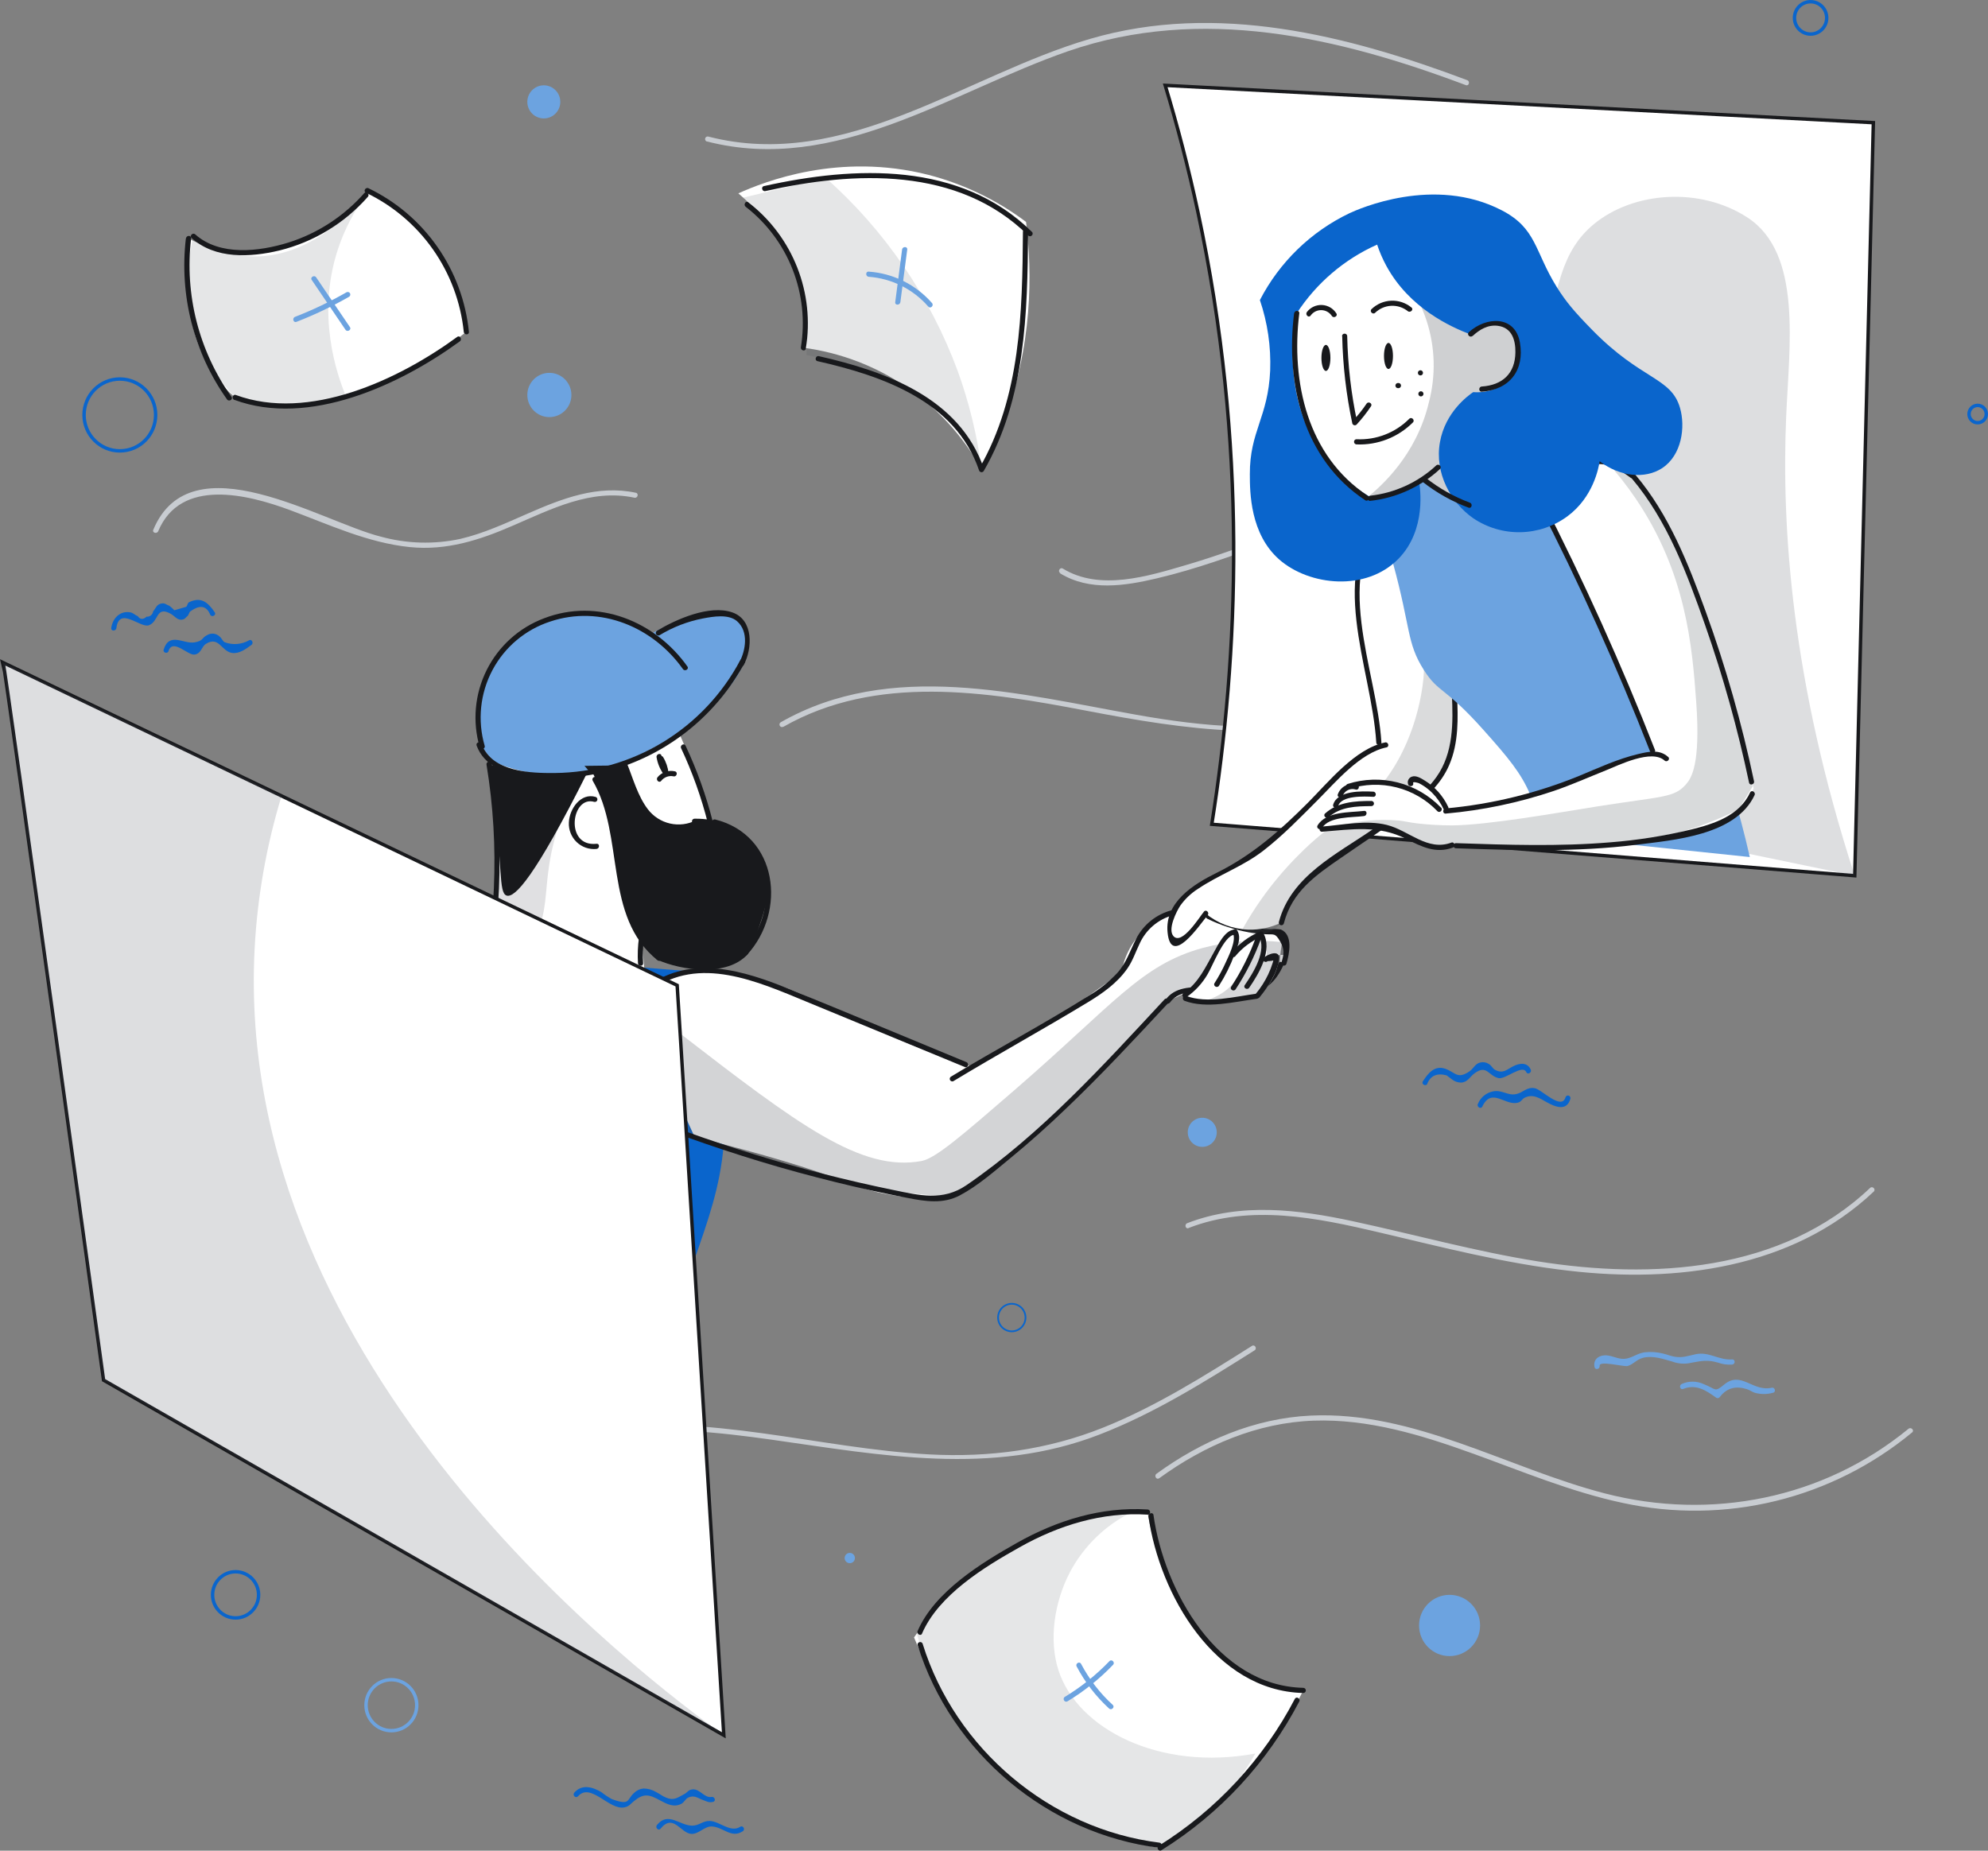 <svg width="580" height="540" viewBox="0 0 580 540" fill="none" xmlns="http://www.w3.org/2000/svg">
<rect x="0" y="0" width="580" height="540" fill="#808080" stroke="none"/>
<g clip-path="url(#clip0_1647_28876)">
<path d="M46.148 155.019C52.719 139.272 72.353 144.303 84.535 148.813C95.957 153.051 107.289 158.383 119.541 159.629C130.203 160.723 139.874 157.62 149.546 153.412C160.838 148.552 172.48 142.526 185.102 145.227C186.042 145.428 186.452 143.982 185.502 143.781C174.34 141.391 163.938 145.489 153.837 149.907C147.476 152.689 141.104 155.652 134.313 157.239C126.652 158.887 118.708 158.666 111.149 156.596C93.826 152.288 55.73 128.225 44.718 154.587C44.338 155.481 45.798 155.873 46.158 154.989L46.148 155.019Z" fill="#C8CCD1"/>
<path d="M133.553 438.91C154.437 412.547 195.404 415.872 224.899 420.049C257.175 424.619 289.26 430.765 320.705 418.613C336.788 412.397 351.491 403.177 366.033 394.008C366.843 393.496 366.093 392.191 365.273 392.703C351.341 401.49 337.268 410.358 321.946 416.514C305.663 423.052 288.66 425.302 271.187 424.378C238.671 422.64 206.416 412.106 173.69 417.107C158.358 419.447 142.425 425.312 132.493 437.845C131.893 438.598 132.943 439.673 133.553 438.91Z" fill="#C8CCD1"/>
<path d="M338.198 431.337C351.411 421.726 366.803 415.108 383.276 414.525C399.279 413.973 414.742 418.733 429.614 424.096C444.107 429.328 458.429 435.354 473.552 438.558C488.243 441.736 503.459 441.534 518.061 437.967C532.663 434.4 546.272 427.56 557.866 417.96C558.617 417.347 557.546 416.283 556.806 416.896C531.952 437.292 499.226 443.77 468.221 435.756C439.746 428.374 412.631 411.653 382.406 413.049C365.983 413.812 350.601 420.431 337.398 430.031C336.628 430.594 337.398 431.899 338.158 431.337H338.198Z" fill="#C8CCD1"/>
<path d="M346.74 358.325C364.853 351.295 384.176 355.313 402.429 359.611C420.683 363.909 439.046 368.649 457.779 370.788C488.914 374.424 522.98 370.106 546.664 347.69C547.364 347.017 546.304 345.953 545.604 346.615C519.7 371.17 481.993 373.349 448.587 368.037C430.464 365.154 412.801 360.244 394.888 356.377C378.885 352.912 362.052 350.813 346.37 356.909C345.48 357.251 345.87 358.707 346.77 358.355L346.74 358.325Z" fill="#C8CCD1"/>
<path d="M228.529 212.083C255.674 196.597 287.79 201.789 316.925 207.373C346.06 212.957 374.815 217.265 403.58 207.443C417.728 202.564 430.842 195.071 442.246 185.349C442.986 184.726 441.926 183.662 441.186 184.285C426.743 196.569 409.566 205.181 391.107 209.391C371.204 213.871 351.201 212.083 331.357 208.528C297.411 202.502 259.855 192.459 227.779 210.747C227.607 210.847 227.481 211.012 227.429 211.205C227.378 211.398 227.405 211.603 227.504 211.777C227.604 211.95 227.768 212.076 227.96 212.128C228.152 212.18 228.357 212.153 228.529 212.053V212.083Z" fill="#C8CCD1"/>
<path d="M309.284 167.291C317.935 172.564 328.127 170.967 337.509 168.758C349.111 166.026 360.333 161.929 371.514 157.711C393.958 149.235 416.712 140.065 441.106 140.638C441.305 140.638 441.496 140.559 441.637 140.417C441.778 140.276 441.857 140.084 441.857 139.885C441.857 139.685 441.778 139.493 441.637 139.352C441.496 139.211 441.305 139.131 441.106 139.131C418.923 138.569 397.979 146.031 377.505 153.784C367.144 157.711 356.792 161.718 346.15 164.831C334.888 168.145 320.926 172.514 310.084 165.906C309.254 165.403 308.504 166.709 309.324 167.211L309.284 167.291Z" fill="#C8CCD1"/>
<path d="M206.266 41.275C243.902 50.976 277.658 26.683 311.644 14.933C350.481 1.506 390.408 10.815 427.664 24.845C428.574 25.186 428.964 23.73 428.064 23.389C393.168 10.253 354.911 0.551 318.045 11.337C281.569 21.973 246.523 50.133 206.656 39.849C206.561 39.822 206.461 39.815 206.363 39.827C206.265 39.84 206.17 39.871 206.085 39.92C205.911 40.019 205.784 40.183 205.731 40.376C205.678 40.569 205.703 40.776 205.802 40.95C205.9 41.124 206.063 41.252 206.256 41.305L206.266 41.275Z" fill="#C8CCD1"/>
<path d="M156.497 114.788C156.895 114.788 157.276 114.63 157.558 114.347C157.839 114.065 157.997 113.681 157.997 113.282C157.997 112.882 157.839 112.499 157.558 112.217C157.276 111.934 156.895 111.775 156.497 111.775C156.099 111.775 155.718 111.934 155.436 112.217C155.155 112.499 154.997 112.882 154.997 113.282C154.997 113.681 155.155 114.065 155.436 114.347C155.718 114.63 156.099 114.788 156.497 114.788Z" fill="#0A65CC"/>
<path d="M416.392 316.256C417.342 313.856 419.233 313.032 422.043 313.775C422.653 314.258 423.273 314.709 423.903 315.161C424.616 315.633 425.451 315.884 426.304 315.884C428.244 315.754 428.814 314.187 430.205 313.173C433.805 310.532 434.205 313.906 437.206 314.579C439.206 315.041 444.207 310.411 445.297 312.841C445.697 313.715 446.987 312.952 446.587 312.078C445.587 309.879 443.337 310.17 441.447 311.134C439.556 312.098 438.506 313.414 436.136 312.139C435.466 311.767 435.075 310.823 434.365 310.451C433.997 310.21 433.583 310.048 433.149 309.975C432.715 309.902 432.271 309.921 431.845 310.03C430.395 310.371 429.905 311.747 428.844 312.52C425.224 315.041 424.714 312.982 421.773 311.887C418.643 310.722 416.682 313.062 415.122 315.523C414.602 316.346 415.902 317.1 416.422 316.286L416.392 316.256Z" fill="#0A65CC"/>
<path d="M432.465 322.875C435.275 317 439.316 323.016 443.086 321.66C443.856 321.389 444.087 320.716 444.647 320.395C447.167 319.009 449.207 320.465 451.278 321.62C453.708 322.976 457.149 324.392 458.179 320.545C458.214 320.36 458.178 320.168 458.078 320.008C457.979 319.848 457.823 319.731 457.642 319.681C457.461 319.63 457.268 319.65 457.101 319.736C456.933 319.821 456.804 319.967 456.739 320.144C455.649 324.161 449.738 317.834 447.737 317.512C445.317 317.121 444.417 318.848 442.246 319.26C439.846 319.722 438.246 317.964 435.665 318.436C434.668 318.619 433.734 319.051 432.949 319.694C432.163 320.337 431.553 321.169 431.174 322.112C430.754 322.976 432.044 323.749 432.465 322.875Z" fill="#0A65CC"/>
<path d="M33.956 183.241C34.796 176.803 40.957 183.361 43.447 182.437C46.378 181.363 45.448 176.663 49.829 179.103C51.149 179.836 51.829 181.282 53.579 180.68C54.079 180.509 54.389 179.927 54.799 179.675C55.01 179.306 55.197 178.924 55.359 178.531C58.24 176.351 60.25 176.663 61.361 179.434C61.901 180.238 63.201 179.434 62.661 178.681C60.58 175.618 58.59 174.062 55.139 175.729C54.689 175.95 54.659 176.853 54.299 177.064L50.869 178.069C50.417 177.585 49.925 177.142 49.398 176.743C48.398 176.442 48.178 175.859 47.008 176.11C45.628 176.402 45.468 177.506 44.678 178.39C44.618 178.849 44.383 179.267 44.024 179.557C43.664 179.847 43.207 179.987 42.747 179.947C41.754 180.85 40.894 180.79 40.167 179.766C39.227 179.414 38.867 178.762 37.856 178.651C34.856 178.209 32.806 180.569 32.456 183.261C32.336 184.215 33.836 184.215 33.956 183.261V183.241Z" fill="#0A65CC"/>
<path d="M49.149 189.989C50.389 186.123 54.8 191.335 56.8 190.994C58.8 190.652 58.74 188.694 60.111 187.85C63.881 185.53 64.601 190.029 67.662 190.511C69.782 190.843 71.793 189.336 73.363 188.171C74.133 187.599 73.363 186.293 72.603 186.866C71.53 187.461 70.341 187.816 69.119 187.906C67.897 187.996 66.669 187.819 65.521 187.388C64.971 187.077 64.631 186.153 64.101 185.761C63.635 185.294 63.029 184.994 62.377 184.907C61.725 184.82 61.062 184.951 60.49 185.279C58.67 186.193 59.43 186.986 56.75 187.438C53.599 187.981 49.379 184.295 47.748 189.547C47.458 190.471 48.898 190.873 49.199 189.949L49.149 189.989Z" fill="#0A65CC"/>
<path d="M168.589 524.182C172.3 519.893 177.721 528.299 182.162 527.365C183.652 527.054 183.922 526.361 185.002 525.507C187.863 523.177 189.413 523.609 192.533 525.306C194.534 526.391 196.604 527.486 198.815 526.311C199.555 525.929 200.045 524.865 200.725 524.543C202.595 523.639 203.625 524.714 205.126 525.236C206.336 525.648 206.636 526.03 207.996 525.778C208.996 525.598 208.546 524.141 207.596 524.322C205.526 524.714 204.195 521.942 202.115 522.113C200.735 522.223 200.715 522.916 199.665 523.479C197.584 524.583 196.584 525.487 194.244 524.483C193.244 524.081 192.343 523.338 191.373 522.866C190.272 522.208 189.014 521.862 187.733 521.862C186.706 521.956 185.744 522.407 185.012 523.137C182.782 525.065 184.012 526.984 178.461 524.935C177.406 524.352 176.402 523.68 175.461 522.926C172.86 521.37 169.74 520.546 167.549 523.067C166.919 523.8 167.969 524.875 168.609 524.131L168.589 524.182Z" fill="#0A65CC"/>
<path d="M192.724 533.582C196.414 529.042 198.545 534.857 201.645 535.098C203.806 535.269 205.546 532.809 207.716 532.939C211.077 533.14 213.347 536.524 216.718 534.325C217.518 533.803 216.768 532.497 215.958 533.03C213.157 534.857 209.957 531.453 207.136 531.332C205.036 531.242 204.006 532.708 201.955 532.698C198.285 532.698 194.954 528.46 191.663 532.517C191.063 533.271 192.114 534.335 192.724 533.582Z" fill="#0A65CC"/>
<path d="M34.966 131.561C40.733 131.561 45.408 126.867 45.408 121.076C45.408 115.286 40.733 110.592 34.966 110.592C29.199 110.592 24.524 115.286 24.524 121.076C24.524 126.867 29.199 131.561 34.966 131.561Z" stroke="#0A65CC" stroke-miterlimit="10"/>
<path d="M295.191 388.464C297.401 388.464 299.192 386.665 299.192 384.447C299.192 382.228 297.401 380.43 295.191 380.43C292.982 380.43 291.19 382.228 291.19 384.447C291.19 386.665 292.982 388.464 295.191 388.464Z" stroke="#0A65CC" stroke-width="0.5" stroke-miterlimit="10"/>
<path d="M68.732 472.091C72.439 472.091 75.443 469.074 75.443 465.352C75.443 461.63 72.439 458.613 68.732 458.613C65.026 458.613 62.021 461.63 62.021 465.352C62.021 469.074 65.026 472.091 68.732 472.091Z" stroke="#0A65CC" stroke-miterlimit="10"/>
<path d="M528.241 9.942C530.838 9.942 532.942 7.829 532.942 5.222C532.942 2.615 530.838 0.502 528.241 0.502C525.645 0.502 523.541 2.615 523.541 5.222C523.541 7.829 525.645 9.942 528.241 9.942Z" stroke="#0A65CC" stroke-miterlimit="10"/>
<path d="M576.979 123.345C578.371 123.345 579.499 122.212 579.499 120.814C579.499 119.416 578.371 118.283 576.979 118.283C575.587 118.283 574.459 119.416 574.459 120.814C574.459 122.212 575.587 123.345 576.979 123.345Z" stroke="#0A65CC" stroke-miterlimit="10"/>
<path d="M160.278 121.708C163.83 121.708 166.709 118.817 166.709 115.25C166.709 111.684 163.83 108.793 160.278 108.793C156.726 108.793 153.847 111.684 153.847 115.25C153.847 118.817 156.726 121.708 160.278 121.708Z" fill="#6CA3E0"/>
<path d="M158.658 34.558C161.314 34.558 163.468 32.395 163.468 29.727C163.468 27.059 161.314 24.896 158.658 24.896C156.001 24.896 153.847 27.059 153.847 29.727C153.847 32.395 156.001 34.558 158.658 34.558Z" fill="#6CA3E0"/>
<path d="M422.913 483.228C427.829 483.228 431.815 479.226 431.815 474.29C431.815 469.353 427.829 465.352 422.913 465.352C417.997 465.352 414.012 469.353 414.012 474.29C414.012 479.226 417.997 483.228 422.913 483.228Z" fill="#6CA3E0"/>
<path d="M350.761 334.645C353.097 334.645 354.991 332.743 354.991 330.397C354.991 328.05 353.097 326.148 350.761 326.148C348.424 326.148 346.53 328.05 346.53 330.397C346.53 332.743 348.424 334.645 350.761 334.645Z" fill="#6CA3E0"/>
<path d="M114.19 504.98C118.277 504.98 121.591 501.653 121.591 497.549C121.591 493.444 118.277 490.117 114.19 490.117C110.102 490.117 106.789 493.444 106.789 497.549C106.789 501.653 110.102 504.98 114.19 504.98Z" stroke="#6CA3E0" stroke-miterlimit="10"/>
<path d="M247.923 456.122C248.321 456.122 248.702 455.963 248.984 455.681C249.265 455.398 249.423 455.015 249.423 454.616C249.423 454.216 249.265 453.833 248.984 453.551C248.702 453.268 248.321 453.109 247.923 453.109C247.525 453.109 247.143 453.268 246.862 453.551C246.581 453.833 246.423 454.216 246.423 454.616C246.423 455.015 246.581 455.398 246.862 455.681C247.143 455.963 247.525 456.122 247.923 456.122Z" fill="#6CA3E0"/>
<path d="M466.721 398.578C466.321 396.84 473.792 398.899 474.882 398.578C476.662 398.045 477.432 396.649 479.433 396.167C482.273 395.494 485.204 396.519 487.894 397.292C489.72 397.97 491.707 398.079 493.595 397.603C496.596 397.041 498.336 396.74 501.247 397.603C502.553 398.073 503.943 398.265 505.327 398.166C506.327 398.095 506.327 396.589 505.327 396.659C501.487 396.941 498.616 394.329 494.755 395.133C492.375 395.635 490.755 396.318 488.294 395.816C487.294 395.615 486.294 395.203 485.294 394.972C483.476 394.5 481.587 394.37 479.723 394.591C477.152 395.002 475.722 396.71 473.112 396.469C471.481 396.328 469.791 395.364 468.111 395.464C466.041 395.605 464.77 396.971 465.22 398.929C465.43 399.873 466.881 399.471 466.671 398.527L466.721 398.578Z" fill="#6CA3E0"/>
<path d="M491.045 405.286C494.895 403.719 497.836 405.788 500.776 407.877C500.947 407.965 501.144 407.985 501.329 407.935C501.514 407.885 501.673 407.768 501.776 407.606C503.927 404.784 506.687 404.362 509.778 405.376C510.528 405.627 511.158 406.119 511.918 406.38C513.678 406.878 515.54 406.878 517.299 406.38C518.239 406.169 517.849 404.713 516.899 404.924C511.318 406.179 507.968 399.903 503.047 403.98C500.146 406.37 500.816 405.346 497.146 403.9C496.134 403.416 495.03 403.158 493.909 403.144C492.788 403.131 491.678 403.361 490.655 403.819C489.774 404.181 490.164 405.637 491.055 405.266L491.045 405.286Z" fill="#6CA3E0"/>
<path d="M54.98 69.566C54.482 73.828 54.365 78.127 54.63 82.41C55.04 89.23 55.69 99.774 62.551 109.365C64.285 111.801 66.299 114.022 68.552 115.983C73.687 117.506 79.011 118.29 84.365 118.313C96.277 118.313 105.098 114.477 113.37 110.761C121.488 107.099 129.107 102.411 136.044 96.812C135.824 94.131 135.366 91.476 134.673 88.878C129.743 70.259 114.18 59.754 107.129 55.576C104.193 59.237 100.767 62.471 96.947 65.187C93.096 67.929 85.155 73.573 73.793 73.954C67.251 74.13 60.774 72.619 54.98 69.566Z" fill="white"/>
<path d="M215.417 56.419C218.288 58.852 220.933 61.541 223.319 64.454C227.525 69.223 230.772 74.765 232.88 80.773C235.033 87.447 235.548 94.544 234.381 101.461C245.212 102.89 255.559 106.849 264.591 113.02C273.623 119.19 281.089 127.401 286.39 136.993C288.704 132.742 290.745 128.348 292.501 123.836C301.402 100.939 301.152 79.457 299.352 64.755C290.845 58.354 281.171 53.69 270.877 51.026C244.793 44.368 223.029 52.985 215.417 56.419Z" fill="white"/>
<path d="M266.666 477.773C267.666 480.234 269.226 483.618 271.237 487.555C274.047 493.068 278.358 501.504 284.629 509.197C295.911 523.006 309.503 529.433 315.194 532.074C322.59 535.478 330.403 537.882 338.428 539.225C344.303 535.59 349.831 531.418 354.941 526.762C365.34 517.254 373.905 505.904 380.206 493.279C375.911 493.077 371.681 492.15 367.693 490.537C358.792 486.912 353.751 480.826 350.12 476.347C339.859 463.673 336.218 449.573 334.778 441.197C321.338 441.412 308.144 444.847 296.293 451.216C284.443 457.585 274.278 466.704 266.646 477.813L266.666 477.773Z" fill="white"/>
<path opacity="0.14" d="M330.507 441.057C322.701 444.831 316.289 450.995 312.194 458.662C307.503 467.59 306.003 478.637 308.783 487.294C314.324 504.497 338.288 516.859 366.253 511.657C359.773 523.306 350.131 532.866 338.449 539.225C332.209 538.13 326.094 536.411 320.195 534.093C308.466 529.526 297.787 522.606 288.81 513.756C278.693 503.369 271.345 490.59 267.446 476.598C275.838 465.026 286.917 455.686 299.722 449.392C309.382 444.725 319.82 441.899 330.507 441.057Z" fill="#474C54"/>
<path opacity="0.14" d="M106.798 56.861C103.243 61.682 100.472 67.037 98.587 72.729C92.246 92.021 98.307 109.224 100.807 115.31C90.423 119.024 79.121 119.26 68.592 115.983C62.773 109.808 58.607 102.253 56.482 94.024C54.357 85.795 54.343 77.159 56.44 68.923C60.486 71.808 65.141 73.715 70.042 74.496C90.456 77.58 105.778 58.187 106.798 56.861Z" fill="#474C54"/>
<path opacity="0.14" d="M216.828 57.666C222.181 61.983 226.578 67.373 229.74 73.493C232.244 78.411 233.933 83.706 234.741 89.17C235.524 93.939 235.695 98.788 235.251 103.601C240.683 104.631 246.032 106.065 251.254 107.889C260.465 111.113 268.477 113.915 275.728 120.945C280.383 125.495 284.018 130.99 286.39 137.064C285.124 127.206 282.776 117.519 279.388 108.181C271.359 86.52 258.133 67.182 240.882 51.881L216.828 57.666Z" fill="#474C54"/>
<path d="M54.23 69.565C52.277 86.175 56.556 102.921 66.232 116.535C66.792 117.319 68.092 116.535 67.532 115.782C58.014 102.393 53.816 85.919 55.76 69.585C55.87 68.581 54.37 68.581 54.26 69.585L54.23 69.565Z" fill="#18191C"/>
<path d="M55.909 69.474C62.821 75.651 73.002 75.118 81.494 73.09C91.495 70.634 100.509 65.168 107.328 57.423C107.968 56.7 106.908 55.635 106.268 56.358C100.338 63.09 92.693 68.073 84.154 70.77C75.613 73.421 64.151 74.787 56.96 68.39C56.239 67.747 55.179 68.801 55.899 69.454L55.909 69.474Z" fill="#18191C"/>
<path d="M68.392 116.676C90.096 124.71 116.73 112.317 134.153 99.603C134.934 99.041 134.153 97.725 133.403 98.297C116.26 110.831 90.156 123.103 68.792 115.25C67.882 114.918 67.492 116.375 68.392 116.706V116.676Z" fill="#18191C"/>
<path d="M106.759 56.228C114.581 59.97 121.315 65.667 126.313 72.774C131.312 79.88 134.408 88.158 135.303 96.811C135.393 97.816 136.894 97.816 136.804 96.811C135.904 87.897 132.738 79.364 127.61 72.031C122.482 64.697 115.564 58.81 107.519 54.933C106.649 54.511 105.888 55.807 106.759 56.228Z" fill="#18191C"/>
<path d="M269.017 476.61C273.908 465.352 287.14 457.257 297.412 451.503C308.894 445.035 321.556 441.118 334.798 441.952C335.798 442.012 335.798 440.506 334.798 440.446C321.316 439.592 308.343 443.619 296.661 450.207C286.23 456.082 272.657 464.458 267.726 475.887C267.336 476.77 268.637 477.534 269.017 476.65V476.61Z" fill="#18191C"/>
<path d="M335.078 442.493C338.289 465.26 354.491 493.4 380.226 493.992C380.425 493.992 380.616 493.913 380.756 493.772C380.897 493.631 380.976 493.439 380.976 493.239C380.976 493.039 380.897 492.848 380.756 492.707C380.616 492.565 380.425 492.486 380.226 492.486C355.202 491.903 339.639 464.155 336.528 442.061C336.388 441.107 334.948 441.509 335.078 442.463V442.493Z" fill="#18191C"/>
<path d="M267.736 480.053C277.478 511.477 305.743 535.128 338.259 539.165C339.209 539.286 339.199 537.779 338.259 537.659C306.423 533.702 278.708 510.353 269.187 479.652C268.897 478.728 267.446 479.119 267.736 480.053Z" fill="#18191C"/>
<path d="M338.839 539.878C355.861 529.276 369.747 514.293 379.056 496.483C379.506 495.619 378.215 494.856 377.765 495.719C368.583 513.304 354.879 528.1 338.079 538.572C337.268 539.084 338.019 540.39 338.839 539.878Z" fill="#18191C"/>
<path d="M217.558 60.337C223.671 65.075 228.395 71.384 231.229 78.597C234.064 85.81 234.904 93.658 233.661 101.311C233.501 102.255 234.951 102.667 235.101 101.713C236.417 93.741 235.55 85.56 232.594 78.044C229.638 70.528 224.704 63.959 218.318 59.041C217.548 58.449 216.798 59.754 217.558 60.337Z" fill="#18191C"/>
<path d="M223.279 55.757C249.283 49.922 279.509 48.526 300.002 68.722C300.692 69.405 301.752 68.341 301.062 67.658C280.189 47.08 249.443 48.386 222.879 54.301C221.939 54.512 222.339 55.968 223.279 55.757Z" fill="#18191C"/>
<path d="M238.501 105.378C257.405 109.656 278.758 117.027 285.64 137.244C285.682 137.383 285.764 137.508 285.876 137.602C285.987 137.696 286.123 137.756 286.267 137.775C286.411 137.794 286.558 137.772 286.69 137.709C286.821 137.647 286.932 137.548 287.01 137.424C299.222 116.264 299.772 91.388 299.942 67.597C299.942 67.397 299.863 67.206 299.722 67.064C299.582 66.923 299.391 66.844 299.192 66.844C298.993 66.844 298.802 66.923 298.661 67.064C298.521 67.206 298.442 67.397 298.442 67.597C298.272 91.127 297.792 115.742 285.71 136.661L287.08 136.842C280.019 116.073 258.375 108.33 238.902 103.922C237.961 103.711 237.561 105.167 238.501 105.378Z" fill="#18191C"/>
<path d="M311.464 496.413C316.331 493.461 320.793 489.882 324.736 485.768C325.406 485.065 324.346 484 323.676 484.703C319.813 488.729 315.441 492.23 310.674 495.118C309.844 495.62 310.604 496.925 311.424 496.413H311.464Z" fill="#6CA3E0"/>
<path d="M314.114 486.25C316.54 490.858 319.741 495.01 323.576 498.523C324.286 499.175 325.356 498.111 324.636 497.458C320.897 494.034 317.774 489.987 315.405 485.497C314.955 484.633 313.664 485.397 314.114 486.25Z" fill="#6CA3E0"/>
<path d="M253.454 80.763C260.17 81.251 266.422 84.384 270.847 89.481C271.487 90.204 272.547 89.139 271.907 88.416C267.197 83.043 260.566 79.751 253.454 79.257C252.453 79.177 252.504 80.683 253.454 80.763Z" fill="#6CA3E0"/>
<path d="M263.185 72.809L261.185 88.155C261.055 89.159 262.565 89.099 262.685 88.155L264.685 72.809C264.805 71.855 263.305 71.865 263.185 72.809Z" fill="#6CA3E0"/>
<path d="M86.505 93.909C91.789 91.857 96.914 89.413 101.838 86.598C101.923 86.548 101.998 86.482 102.057 86.403C102.117 86.323 102.161 86.233 102.186 86.137C102.211 86.041 102.217 85.941 102.204 85.843C102.19 85.745 102.158 85.65 102.108 85.564C102.058 85.478 101.991 85.403 101.913 85.343C101.834 85.283 101.744 85.239 101.648 85.214C101.553 85.189 101.453 85.183 101.355 85.197C101.257 85.21 101.163 85.243 101.077 85.293C96.262 88.053 91.247 90.447 86.075 92.453C85.185 92.805 85.565 94.261 86.465 93.909H86.505Z" fill="#6CA3E0"/>
<path d="M90.946 81.686L100.798 96.218C101.338 97.012 102.638 96.218 102.098 95.455L92.236 80.923C91.696 80.13 90.396 80.923 90.946 81.686Z" fill="#6CA3E0"/>
<path d="M139.394 278.465C129.763 292.101 121.611 306.733 115.08 322.111C101.688 353.99 95.312 388.398 96.386 422.98C103.741 432.331 113.392 439.599 124.391 444.07C154.396 456.011 182.181 440.947 186.402 438.567C187.434 428.154 189.027 417.805 191.173 407.565C199.324 368.207 210.526 355.282 211.396 329.623C211.756 318.857 210.396 303.04 201.555 283.426L139.394 278.465Z" fill="#0A65CC"/>
<path d="M140.684 217.816C139.702 214.68 139.256 211.4 139.364 208.115C139.577 203.144 140.995 198.301 143.495 194.005C150.406 182.305 163.368 179.724 165.128 179.403C173.796 177.954 182.685 179.949 189.913 184.966C194.154 182.516 198.793 180.836 203.615 180.005C208.666 179.152 213.147 178.398 215.837 181.009C218.898 184.022 217.838 189.546 217.478 191.303C216.777 194.858 214.907 199.217 206.646 206.789C199.644 213.247 193.113 219.192 182.181 222.938C177.791 224.444 171.88 224.947 160.068 226.071C155.537 226.483 151.936 226.674 148.066 224.786C144.995 223.215 142.434 220.797 140.684 217.816Z" fill="#6CA3E0"/>
<path d="M170.52 223.47C172.463 225.585 174.072 227.986 175.29 230.591C177.411 235.19 177.181 238.374 177.921 243.897C178.813 251.415 180.575 258.803 183.172 265.911C185.312 271.455 186.432 274.277 189.173 276.818C194.764 281.929 202.065 282 204.405 282.03C207.676 282.03 212.017 282.1 215.917 279.208C219.528 276.516 220.718 272.811 222.168 268.291C223.619 263.772 225.059 259.253 223.399 253.649C222.113 249.582 219.587 246.023 216.177 243.476C212.846 240.902 208.859 239.325 204.675 238.926C199.881 235.954 195.007 232.79 190.053 229.436C187.052 227.427 184.129 225.395 181.281 223.34L170.52 223.47Z" fill="#18191C"/>
<path d="M142.705 221.725C142.915 223.311 143.215 225.651 143.505 228.473C144.365 236.739 145.695 249.453 144.645 263.894C143.831 274.776 141.791 285.53 138.564 295.951C146.698 300.143 155.98 301.536 164.979 299.913C173.979 298.291 182.198 293.744 188.373 286.973L187.172 273.796C185.605 271.295 184.266 268.656 183.172 265.913C179.471 256.432 180.571 250.517 178.501 240.997C177.288 235.499 175.354 230.186 172.75 225.199C162.607 227.245 152.08 226.029 142.665 221.725H142.705Z" fill="white"/>
<path d="M182.412 222.598C183.075 225.23 183.986 227.792 185.132 230.25C187.282 234.88 188.703 237.933 191.793 239.721C196.374 242.382 201.795 240.615 203.475 239.992H207.246C206.579 237.314 205.796 234.579 204.896 231.787C203.02 225.794 200.806 219.912 198.264 214.172L182.412 222.598Z" fill="white"/>
<path opacity="0.17" d="M168.629 227.971C166.175 232.448 164.165 237.158 162.628 242.031C159.338 252.575 159.748 259.314 158.727 265.31C157.447 272.842 153.216 283.387 139.474 295.157C141.297 288.164 142.68 281.063 143.615 273.896C144.454 267.407 144.928 260.876 145.035 254.333C145.144 247.732 144.884 241.13 144.255 234.559L168.629 227.971Z" fill="#474C54"/>
<path d="M142.664 222.969C142.974 224.977 143.414 227.84 143.874 231.334C146.675 252.806 145.415 260.458 147.775 261.302C150.135 262.146 156.056 255.959 171.319 225.469C161.702 226.824 151.904 225.969 142.664 222.969Z" fill="#18191C"/>
<path d="M198.714 218.329C202.008 225.353 204.624 232.678 206.526 240.203L207.446 239.269C205.855 238.985 204.24 238.858 202.625 238.887C202.426 238.887 202.235 238.966 202.094 239.108C201.954 239.249 201.875 239.44 201.875 239.64C201.875 239.84 201.954 240.032 202.094 240.173C202.235 240.314 202.426 240.393 202.625 240.393C204.107 240.292 205.595 240.404 207.046 240.725C207.173 240.756 207.306 240.754 207.432 240.719C207.558 240.684 207.673 240.616 207.765 240.524C207.858 240.431 207.925 240.315 207.96 240.189C207.995 240.062 207.997 239.928 207.966 239.801C206.029 232.158 203.366 224.719 200.014 217.586C199.604 216.703 198.304 217.466 198.714 218.339V218.329Z" fill="#18191C"/>
<path d="M181.461 223.129C183.632 228.522 185.352 235.853 190.193 239.539C192.143 240.981 194.455 241.847 196.869 242.041C199.283 242.234 201.702 241.747 203.855 240.634C204.725 240.212 203.965 238.906 203.105 239.328C200.75 240.537 198.046 240.877 195.466 240.288C192.887 239.699 190.595 238.218 188.993 236.104C186.082 232.278 184.692 227.156 182.912 222.727C182.551 221.844 181.101 222.225 181.461 223.129Z" fill="#18191C"/>
<path d="M208.276 240.563C225.509 244.922 227.769 265.741 216.807 277.631C216.147 278.334 217.207 279.409 217.867 278.696C229.589 265.982 226.999 243.747 208.676 239.107C208.581 239.081 208.481 239.074 208.383 239.086C208.285 239.098 208.19 239.13 208.105 239.179C208.019 239.227 207.943 239.293 207.882 239.371C207.822 239.449 207.777 239.539 207.751 239.635C207.724 239.73 207.717 239.83 207.729 239.928C207.742 240.027 207.773 240.122 207.822 240.208C207.87 240.294 207.936 240.37 208.014 240.431C208.091 240.492 208.181 240.537 208.276 240.563Z" fill="#18191C"/>
<path d="M172.91 227.779C182.382 243.978 175.911 267.408 191.823 280.182C192.563 280.785 193.634 279.73 192.883 279.118C177.251 266.534 183.592 243.064 174.2 227.016C174.093 226.857 173.93 226.745 173.744 226.702C173.558 226.66 173.362 226.69 173.197 226.788C173.033 226.885 172.911 227.042 172.858 227.226C172.805 227.41 172.823 227.608 172.91 227.779Z" fill="#18191C"/>
<path d="M141.944 223.129C145.872 247.033 144.789 271.496 138.764 294.955C138.738 295.051 138.73 295.151 138.743 295.249C138.755 295.348 138.786 295.443 138.835 295.529C138.884 295.615 138.949 295.691 139.027 295.752C139.105 295.813 139.194 295.858 139.289 295.884C139.384 295.91 139.484 295.918 139.582 295.906C139.68 295.893 139.774 295.862 139.86 295.813C139.946 295.764 140.022 295.698 140.082 295.62C140.143 295.542 140.188 295.452 140.214 295.357C146.295 271.636 147.375 246.902 143.385 222.738C143.225 221.784 141.784 222.185 141.944 223.129Z" fill="#18191C"/>
<path d="M139.024 217.476C141.234 223.502 147.245 225.671 153.126 226.515C161.819 227.675 170.658 226.991 179.071 224.506C195.395 219.632 209.125 208.453 217.247 193.424C217.718 192.58 216.427 191.817 215.957 192.67C210.719 202.511 202.941 210.756 193.439 216.541C183.937 222.326 173.06 225.437 161.948 225.55C154.707 225.631 143.505 225.229 140.504 217.104C140.174 216.211 138.724 216.592 139.064 217.506L139.024 217.476Z" fill="#18191C"/>
<path d="M141.404 217.616C139.265 210.258 140.068 202.353 143.643 195.581C147.218 188.809 153.283 183.704 160.548 181.351C175.17 176.46 190.553 182.968 199.254 195.24C199.814 196.024 201.115 195.24 200.555 194.477C191.133 181.201 174.31 174.392 158.707 180.417C151.434 183.154 145.46 188.549 141.982 195.522C138.504 202.495 137.78 210.531 139.954 218.017C140.234 218.941 141.684 218.55 141.404 217.616Z" fill="#18191C"/>
<path d="M192.423 185.349C196.316 182.98 200.596 181.324 205.065 180.458C207.956 179.916 212.577 179.062 215.067 181.292C218.478 184.304 217.548 189.788 215.707 193.263C215.247 194.116 216.537 194.879 216.997 194.016C219.528 189.265 219.918 180.87 213.657 178.69C206.986 176.371 197.264 180.699 191.653 184.053C191.495 184.161 191.383 184.324 191.341 184.512C191.299 184.699 191.329 184.895 191.426 185.06C191.523 185.225 191.679 185.347 191.863 185.401C192.046 185.455 192.243 185.436 192.413 185.349H192.423Z" fill="#18191C"/>
<path d="M192.173 221.703C192.918 222.882 193.389 224.213 193.553 225.6L194.953 225.218C193.938 223.845 193.269 222.247 193.003 220.558C192.843 219.554 191.403 220.006 191.553 220.95C191.848 222.767 192.568 224.488 193.653 225.971C194.033 226.493 195.153 226.423 195.053 225.59C194.874 223.938 194.335 222.347 193.473 220.93C192.963 220.106 191.663 220.859 192.173 221.693V221.703Z" fill="#18191C"/>
<path d="M173.81 232.539C169.419 231.213 166.089 236.074 165.969 240.021C165.919 241.079 166.097 242.136 166.49 243.119C166.883 244.102 167.483 244.988 168.247 245.718C169.012 246.448 169.925 247.004 170.922 247.348C171.92 247.693 172.98 247.817 174.03 247.714C174.98 247.603 175.03 246.097 174.03 246.207C164.638 247.212 166.689 231.957 173.41 233.985C173.594 234.02 173.785 233.984 173.945 233.884C174.104 233.785 174.221 233.628 174.271 233.447C174.321 233.265 174.302 233.071 174.216 232.903C174.131 232.735 173.986 232.605 173.81 232.539Z" fill="#18191C"/>
<path d="M191.733 280.023C198.864 283.216 212.217 285.104 218.178 278.386C218.818 277.663 217.758 276.598 217.108 277.321C211.647 283.488 198.964 281.62 192.493 278.727C191.623 278.336 190.853 279.631 191.733 280.023Z" fill="#18191C"/>
<path d="M192.893 227.86C193.311 227.318 193.872 226.906 194.512 226.669C195.152 226.433 195.846 226.383 196.513 226.524C197.453 226.725 197.853 225.279 196.913 225.068C195.99 224.855 195.027 224.904 194.13 225.209C193.233 225.514 192.438 226.063 191.833 226.795C191.233 227.539 192.283 228.613 192.893 227.86Z" fill="#18191C"/>
<path d="M186.422 273.595C186.076 276.063 185.979 278.559 186.132 281.047C186.192 282.051 187.692 282.051 187.632 281.047C187.475 278.701 187.552 276.346 187.862 274.017C187.992 273.073 186.552 272.661 186.422 273.615V273.595Z" fill="#18191C"/>
<path d="M184.701 292.515C187.553 289.339 191.067 286.832 194.993 285.174C201.604 282.422 208.065 282.804 215.466 284.3C229.339 287.112 238.871 292.334 246.362 296.04C258.396 302.019 270.844 307.121 283.608 311.305C291.48 307.147 299.831 302.327 308.473 296.723C315.244 292.334 321.475 287.915 327.226 283.577C328.065 278.723 330.514 274.296 334.174 271.014C337.834 267.733 342.491 265.79 347.389 265.5C355.747 269.961 365.049 272.344 374.514 272.45C373.514 277.702 373.094 281.217 373.694 281.388C374.294 281.558 375.494 279.63 375.104 278.947C374.274 277.471 364.842 280.685 340.668 292.143C330.866 302.739 322.285 311.406 315.664 317.913C303.572 329.764 297.541 335.337 289.659 341.012C284.808 344.517 280.568 347.168 277.557 348.965C274.869 349.336 272.159 349.517 269.446 349.508C261.425 349.403 253.5 347.749 246.102 344.637C236.81 341.042 223.318 336.884 202.654 331.742L184.701 292.515Z" fill="white"/>
<path opacity="0.24" d="M183.171 289.332C186.452 292.074 191.523 296.242 197.844 301.123C233.01 328.298 251.223 342.017 268.856 338.763C272.937 338.01 280.598 331.381 295.911 318.135C324.916 293.028 332.917 281.469 350.99 276.568C358.506 274.583 366.325 274.024 374.044 274.921C375.415 278.115 375.044 279.993 374.524 281.067C371.734 287.093 358.632 282.584 345.669 289.172C343.199 290.417 342.029 291.421 332.977 300.369C316.194 316.87 311.303 322.263 305.662 327.575C296.999 335.715 287.532 342.946 277.408 349.157C270.406 348.765 263.015 348.022 255.224 346.807C236.39 343.857 217.995 338.564 200.464 331.05L183.171 289.332Z" fill="#474C54"/>
<path d="M189.802 289.061C203.854 278.587 221.117 286.43 235.299 292.285L281.537 311.366C282.428 311.728 282.818 310.272 281.937 309.91C264.724 302.8 247.532 295.619 230.279 288.589C217.156 283.236 201.594 278.396 189.041 287.756C188.281 288.328 189.041 289.634 189.802 289.051V289.061Z" fill="#18191C"/>
<path d="M278.188 315.442C291.13 307.609 304.412 300.318 317.344 292.474C321.685 289.843 325.996 286.81 328.926 282.572C330.477 280.343 331.287 277.822 332.457 275.402C333.367 273.362 334.72 271.553 336.415 270.105C338.111 268.658 340.108 267.609 342.259 267.036C342.432 266.969 342.574 266.84 342.658 266.674C342.741 266.508 342.761 266.316 342.712 266.136C342.664 265.957 342.551 265.801 342.395 265.7C342.239 265.599 342.052 265.56 341.869 265.59C339.64 266.167 337.559 267.211 335.763 268.655C333.967 270.099 332.495 271.909 331.447 273.965C329.626 277.521 328.636 280.935 325.916 283.958C323.555 286.457 320.863 288.616 317.914 290.375C304.702 298.711 290.83 306.052 277.457 314.137C277.285 314.238 277.16 314.404 277.109 314.598C277.058 314.792 277.087 314.998 277.187 315.171C277.288 315.344 277.453 315.47 277.647 315.521C277.84 315.572 278.045 315.543 278.218 315.442H278.188Z" fill="#18191C"/>
<path d="M200.274 331.782C214.491 336.892 228.959 341.266 243.622 344.888C250.643 346.629 257.707 348.182 264.815 349.548C269.996 350.552 275.137 351.376 279.998 348.815C285.359 345.983 290.24 341.644 294.91 337.818C300.441 333.279 305.772 328.498 310.913 323.567C321.295 313.675 331.067 303.161 340.838 292.656C341.488 291.943 340.428 290.878 339.768 291.591C321.885 310.833 303.762 330.889 281.958 345.822C275.027 350.552 268.216 348.775 260.554 347.208C253.773 345.816 247.029 344.262 240.321 342.548C226.909 339.124 213.676 335.026 200.634 330.356C199.724 330.035 199.334 331.481 200.244 331.813L200.274 331.782Z" fill="#18191C"/>
<path d="M352.2 268.06C356.03 269.934 360.099 271.269 364.292 272.027C365.908 272.308 367.537 272.499 369.173 272.599C371.664 272.75 372.004 272.127 373.474 274.688C374.834 277.078 374.624 278.294 373.864 280.865C373.829 281.05 373.865 281.242 373.965 281.402C374.064 281.562 374.22 281.679 374.401 281.729C374.582 281.78 374.775 281.76 374.942 281.674C375.11 281.589 375.239 281.443 375.304 281.266C376.194 278.253 377.305 272.79 373.724 271.223C372.733 271.055 371.724 271.021 370.724 271.123C368.696 271.059 366.675 270.865 364.672 270.541C360.604 269.811 356.653 268.527 352.93 266.724C352.06 266.313 351.3 267.608 352.18 268.02L352.2 268.06Z" fill="#18191C"/>
<path d="M341.309 292.556C345.599 286.53 357.982 290.819 364.183 289.905C369.364 289.141 372.184 286.45 374.344 281.81C374.755 280.936 373.464 280.173 373.054 281.057C368.743 290.256 360.352 288.469 351.821 288.087C347.56 287.916 342.699 287.966 340.019 291.763C339.458 292.556 340.759 293.309 341.309 292.516V292.556Z" fill="#18191C"/>
<path d="M0.92 193.344C1.53 194.931 30.215 402.705 30.215 402.705L211.176 506.337C206.635 433.4 202.098 360.456 197.564 287.505L0.92 193.344Z" fill="white" stroke="#18191C" stroke-miterlimit="10"/>
<path opacity="0.18" d="M82.154 232.229C77.721 246.74 75.077 261.742 74.283 276.9C67.981 399.642 188.082 489.626 211.176 506.337L30.145 402.695C20.43 332.918 10.688 263.134 0.92 193.344L82.154 232.229Z" fill="#474C54"/>
<path d="M339.949 24.906C343.479 36.576 346.7 48.868 349.47 61.753C364.093 129.793 361.362 191.456 353.541 240.515L541.123 255.518L546.554 35.793L339.949 24.906Z" fill="white" stroke="#18191C" stroke-miterlimit="10"/>
<path opacity="0.18" d="M448.818 139.234C448.039 127.365 448.63 115.445 450.578 103.713C453.819 84.25 455.669 73.102 465.02 65.389C476.552 55.879 496.026 54.433 509.888 63.511C525.891 74.026 521.98 100.81 521.11 121.709C519.77 153.575 522.58 198.566 541.114 255.549L496.226 246.23C495.626 244.141 495.006 242.062 494.356 239.973C483.433 204.613 468.134 170.769 448.818 139.234Z" fill="#474C54"/>
<path d="M408.27 143.793C407.41 144.888 406.19 146.484 404.83 148.483C403.83 149.909 399.569 156.216 397.518 161.759C395.408 167.464 395.598 172.576 396.238 179.415C397.438 191.961 399.443 204.416 402.239 216.704C397.117 220.673 392.206 224.911 387.527 229.398C381.986 234.7 381.406 235.905 376.005 240.776C369.144 246.952 365.723 250.046 360.242 252.878C356.451 254.836 354.431 255.278 350.17 258.09C344.119 262.107 342.649 264.859 342.029 266.355C340.679 269.669 340.559 274.008 342.029 274.721C343.499 275.434 346.86 272.099 348.83 270.061C349.891 268.973 350.868 267.804 351.751 266.566C355.283 269.447 359.655 271.093 364.203 271.256C367.529 271.355 370.83 270.646 373.824 269.187C374.423 266.72 375.373 264.352 376.645 262.157C379.775 256.734 383.826 254.233 391.457 249.101C401.519 242.393 406.53 238.707 407.72 237.834C416.472 231.376 419.302 228.474 421.353 224.376C422.933 221.243 423.443 218.602 424.143 214.946C425.19 208.594 425.416 202.134 424.813 195.724C423.753 185.079 418.582 166.259 408.27 143.793Z" fill="white"/>
<path d="M349.03 287.535C350.271 286.063 351.369 284.476 352.311 282.795C354.661 278.938 354.721 277.683 356.871 274.881C357.992 273.435 359.452 271.537 360.292 271.868C361.412 272.29 360.832 276.337 360.642 277.583C361.482 274.188 364.933 272.682 367.143 273.676C369.014 274.519 370.144 277.261 369.244 279.943C371.474 278.938 372.194 279.42 372.434 279.631C373.614 280.696 371.974 284.311 370.904 286.099C369.934 287.823 368.587 289.303 366.963 290.427C365.193 291.612 363.473 292.044 353.051 292.155C347.96 292.205 346.05 292.155 345.8 291.321C345.549 290.487 346.97 289.885 349.03 287.535Z" fill="white"/>
<path opacity="0.2" d="M413.481 155.844C413.782 160.012 414.192 166.198 414.572 173.7C415.282 187.639 415.642 194.609 415.302 197.923C414.822 202.653 412.531 219.153 400.639 231.747C393.638 239.169 389.467 238.687 378.515 249.824C374.688 253.685 371.186 257.857 368.044 262.297C366.037 265.138 364.185 268.085 362.493 271.125C364.06 272.206 365.948 272.716 367.844 272.571C369.02 272.448 370.159 272.085 371.191 271.505C372.223 270.925 373.126 270.139 373.845 269.197C374.98 265.339 376.84 261.736 379.326 258.581C382.596 254.454 385.567 252.947 393.988 247.424C401.499 242.483 405.26 240.002 408.751 237.14C414.662 232.259 419.553 228.232 422.493 221.825C425.354 215.568 425.174 209.613 424.563 203.346C422.853 185.781 418.092 168.899 413.481 155.844Z" fill="#474C54"/>
<path opacity="0.22" d="M350.951 292.125C353.232 291.609 355.385 290.636 357.282 289.263C364.733 283.79 365.173 273.486 367.143 273.656C367.804 273.717 368.594 274.952 369.244 279.923C370.934 279.24 371.994 279.14 372.434 279.612C373.381 280.636 371.471 284.318 366.703 290.659L350.951 292.125Z" fill="#474C54"/>
<path d="M404.3 147.91C386.527 166.992 400.169 194.529 401.529 216.663C401.589 217.667 403.089 217.667 403.029 216.663C401.699 195.011 388.027 167.624 405.36 148.975C406.02 148.272 404.96 147.197 404.3 147.91Z" fill="#18191C"/>
<path d="M404.12 216.633C395.348 218.441 387.607 228.182 381.566 234.238C373.434 242.382 365.343 249.553 354.961 254.675C348.22 257.999 339.758 263.251 340.639 272.069C341.639 282.343 350.04 269.809 352.331 267.048C352.951 266.304 351.891 265.24 351.27 265.983C349.92 267.6 344.809 275.956 342.339 273.133C340.609 271.125 343.249 265.933 344.339 264.266C345.723 262.318 347.469 260.657 349.48 259.375C355.651 255.217 362.622 252.827 368.573 248.217C374.244 243.829 379.235 238.657 384.296 233.595C389.697 228.202 396.798 219.656 404.5 218.079C405.45 217.878 405.05 216.432 404.1 216.623L404.12 216.633Z" fill="#18191C"/>
<path d="M423.583 202.554C423.973 210.849 424.083 219.697 419.052 226.757C414.422 233.244 407.05 237.452 400.609 241.911C390.097 249.192 376.605 255.6 373.114 269.027C373.088 269.123 373.081 269.222 373.093 269.321C373.105 269.419 373.137 269.514 373.185 269.601C373.234 269.687 373.299 269.763 373.377 269.824C373.455 269.885 373.544 269.929 373.64 269.956C373.735 269.982 373.834 269.99 373.932 269.977C374.03 269.965 374.125 269.934 374.211 269.885C374.297 269.836 374.372 269.77 374.433 269.692C374.494 269.614 374.538 269.524 374.565 269.429C376.935 260.209 383.756 255.449 391.178 250.347C397.939 245.657 404.88 241.148 411.461 236.197C416.112 232.702 420.463 228.685 422.793 223.252C425.604 216.784 425.403 209.523 425.083 202.634C425.083 201.63 423.533 201.63 423.583 202.634V202.554Z" fill="#18191C"/>
<path d="M346.059 291.009C348.63 289.256 350.774 286.942 352.33 284.24C353.74 281.951 357.14 272.932 360.101 272.762C361.101 272.711 361.101 271.205 360.101 271.255C357.36 271.416 355.4 275.634 354.25 277.683C351.739 282.111 349.699 286.821 345.308 289.734C344.498 290.266 345.248 291.562 346.059 291.029V291.009Z" fill="#18191C"/>
<path d="M359.652 272.231C360.892 274.239 358.372 279.13 357.602 280.837C356.663 282.923 355.573 284.937 354.341 286.863C353.821 287.686 355.121 288.44 355.641 287.626C357.468 284.755 358.986 281.699 360.172 278.507C360.952 276.358 362.303 273.637 360.942 271.477C360.432 270.654 359.132 271.407 359.652 272.231Z" fill="#18191C"/>
<path d="M360.352 279.06C362.467 276.502 365.168 274.497 368.223 273.215L367.223 272.944C369.743 277.333 365.693 283.77 363.152 287.456C362.602 288.249 363.903 289.002 364.453 288.209C367.333 284.041 371.404 277.162 368.523 272.141C368.419 271.98 368.259 271.864 368.074 271.814C367.89 271.764 367.694 271.784 367.523 271.869C364.35 273.205 361.546 275.293 359.352 277.955C358.732 278.688 359.782 279.763 360.412 279.02L360.352 279.06Z" fill="#18191C"/>
<path d="M366.423 273.456C364.585 278.539 362.161 283.389 359.202 287.907C358.662 288.711 359.962 289.474 360.492 288.66C363.533 284.034 366.024 279.066 367.914 273.857C368.244 272.944 366.803 272.552 366.473 273.456H366.423Z" fill="#18191C"/>
<path d="M369.774 280.455C371.774 280.375 372.414 280.033 371.714 279.451C371.594 279.953 371.454 280.455 371.314 280.927C370.957 282.082 370.519 283.209 370.004 284.302C369.047 286.313 367.848 288.198 366.433 289.916C365.823 290.659 366.883 291.723 367.493 290.98C369.914 288.017 372.754 283.799 373.164 279.853C373.464 276.99 369.984 278.366 368.713 279.431C367.963 280.054 369.033 281.118 369.774 280.495V280.455Z" fill="#18191C"/>
<path d="M345.599 292.025C351.94 294.425 360.221 292.296 366.702 291.432C367.642 291.312 367.702 289.795 366.702 289.926C360.361 290.77 352.17 292.939 345.999 290.569C345.089 290.227 344.698 291.683 345.599 292.025Z" fill="#18191C"/>
<path d="M400.439 145.47C401.909 149.537 404.19 156.136 406.44 164.441C411.631 183.362 410.361 187.539 415.392 195.463C419.792 202.393 421.393 200.173 432.815 212.998C439.976 221.032 443.816 225.571 446.537 232.079C448.064 235.81 449.113 239.722 449.657 243.719L510.508 250.076C504.12 221.909 493.575 194.86 479.223 169.824C472.273 157.727 464.45 146.157 455.818 135.206C448.217 133.128 429.214 129.181 410.691 138.621C407.026 140.506 403.586 142.804 400.439 145.47Z" fill="#6CA3E0"/>
<path d="M449.267 146.194C450.479 144.21 451.946 142.393 453.628 140.791C456.029 138.511 459.379 135.338 464.36 134.816C470.151 134.213 474.572 137.578 476.122 138.753C479.293 141.173 480.883 143.915 482.903 147.62C489.904 160.535 492.055 166.009 492.055 166.009C496.486 177.317 498.706 182.981 502.056 193.787C504.967 203.177 508.408 215.409 511.628 230.021C510.8 232.534 509.4 234.817 507.537 236.69C505.27 238.838 502.479 240.348 499.446 241.068C473.242 248.098 439.156 247.184 439.156 247.184C435.455 247.084 430.154 246.913 423.653 246.582C421.598 247.177 419.44 247.328 417.322 247.024C413.721 246.481 412.451 244.844 408.7 243.228C405.156 241.729 401.344 240.977 397.499 241.018C391.557 241.169 386.817 243.599 385.746 241.932C385.517 241.527 385.416 241.061 385.456 240.596C385.553 240.098 385.761 239.627 386.064 239.22C386.367 238.813 386.758 238.48 387.207 238.246C387.521 237.706 387.879 237.192 388.277 236.71C388.736 236.145 389.248 235.627 389.807 235.163C389.939 234.476 390.137 233.804 390.397 233.155C390.911 231.931 391.632 230.807 392.528 229.83C394.458 227.872 397.829 228.093 401.849 228.404C404.936 228.653 407.986 229.25 410.941 230.182C411.111 228.274 411.581 227.169 412.361 226.868C414.115 226.198 417.422 229.546 422.283 236.911C427.886 236.408 433.445 235.495 438.916 234.179C445.036 232.693 451.037 230.75 456.869 228.364C463.41 225.683 465.28 224.257 471.151 222.439C474.819 221.307 478.572 220.474 482.373 219.948C479.293 212.105 476.602 205.567 474.582 200.747C466.09 180.52 459.109 165.999 457.219 162.092C453.988 155.464 451.218 149.98 449.267 146.194Z" fill="white"/>
<path opacity="0.21" d="M468.671 134.604C471.771 138.028 474.629 141.665 477.223 145.49C491.915 167.152 493.706 188.493 494.876 204.913C496.176 223.11 493.436 227.097 491.875 228.875C488.375 232.842 485.054 232.29 466.131 235.282C454.509 237.13 433.965 240.796 423.543 240.836C420.158 240.831 416.776 240.637 413.412 240.253C410.881 239.932 409.481 239.55 408.271 239.44C402.284 238.894 396.249 239.425 390.448 241.007C396.196 239.985 402.109 240.462 407.621 242.393C410.897 243.556 413.969 245.234 416.722 247.364L424.454 246.239C437.186 246.922 447.968 246.902 456.169 246.681C476.843 246.139 484.674 244.301 488.175 243.367C494.757 241.645 501.143 239.238 507.228 236.186L511.309 229.508C510.879 227.549 510.198 224.486 509.308 220.841C505.065 202.704 499.475 184.912 492.585 167.614C484.584 147.75 484.504 153.394 479.673 142.919C478.825 140.94 477.543 139.179 475.923 137.767C473.837 136.071 471.33 134.977 468.671 134.604Z" fill="#474C54"/>
<path d="M448.618 146.575C460.749 170.225 471.688 194.472 481.393 219.225C481.743 220.118 483.193 219.727 482.843 218.823C473.093 193.944 462.104 169.573 449.918 145.802C449.468 144.938 448.177 145.691 448.618 146.555V146.575Z" fill="#18191C"/>
<path d="M486.664 220.852C484.154 218.582 481.013 219.295 477.953 220.018C471.952 221.445 466.381 224.036 460.71 226.396C448.275 231.471 435.161 234.669 421.793 235.886C420.843 235.976 420.793 237.483 421.793 237.392C432.566 236.44 443.189 234.209 453.438 230.744C458.529 228.997 463.44 226.807 468.441 224.809C472.442 223.182 481.873 218.522 485.634 221.917C486.354 222.569 487.414 221.505 486.694 220.852H486.664Z" fill="#18191C"/>
<path d="M476.102 139.635C486.474 151.918 492.195 167.394 497.466 182.388C502.729 197.417 507.013 212.775 510.288 228.363C510.488 229.307 511.938 228.916 511.738 227.962C508.204 211.124 503.488 194.559 497.626 178.39C492.505 164.331 486.914 150.12 477.162 138.571C476.542 137.838 475.482 138.902 476.102 139.635Z" fill="#18191C"/>
<path d="M424.774 247.516C442.247 248.108 459.83 248.691 477.233 246.511C488.315 245.115 506.428 243.77 511.899 232C512.299 231.126 511.008 230.353 510.598 231.236C507.458 237.995 500.257 240.325 493.545 242.002C485.743 243.892 477.803 245.154 469.801 245.778C454.799 247.034 439.796 246.531 424.794 246.019C423.793 246.019 423.793 247.496 424.794 247.526L424.774 247.516Z" fill="#18191C"/>
<path d="M423.443 245.858C416.442 248.469 411.051 242.323 404.63 240.706C398.629 239.2 391.757 240.706 385.736 241.178C384.736 241.258 384.736 242.765 385.736 242.684C394.488 241.991 402.179 240.676 410.311 244.813C414.731 247.053 418.892 249.152 423.843 247.314C424.743 246.973 424.353 245.516 423.443 245.858Z" fill="#18191C"/>
<path d="M422.523 235.463C421.032 232.248 418.623 229.549 415.602 227.71C414.602 227.098 413.121 226.154 411.881 226.626C411.662 226.702 411.461 226.821 411.289 226.977C411.117 227.133 410.978 227.322 410.88 227.533C410.782 227.743 410.727 227.972 410.719 228.204C410.71 228.436 410.749 228.668 410.831 228.885C411.151 229.789 412.601 229.398 412.281 228.484C412.081 227.921 413.951 228.484 414.042 228.564C414.499 228.796 414.943 229.054 415.372 229.337C416.262 229.919 417.09 230.592 417.842 231.346C419.243 232.746 420.384 234.385 421.213 236.186C421.633 237.06 422.923 236.297 422.513 235.433L422.523 235.463Z" fill="#18191C"/>
<path d="M420.383 235.625C416.937 232.056 412.57 229.521 407.77 228.305C402.971 227.088 397.928 227.237 393.208 228.736C392.288 229.027 392.688 230.483 393.608 230.192C398.077 228.749 402.859 228.593 407.411 229.742C411.964 230.89 416.104 233.297 419.363 236.69C420.043 237.383 421.103 236.318 420.423 235.625H420.383Z" fill="#18191C"/>
<path d="M385.697 241.601C387.817 238.146 394.448 238.588 397.959 238.116C398.909 238.005 398.959 236.499 397.959 236.609C393.758 237.121 386.957 236.67 384.407 240.837C383.896 241.671 385.197 242.424 385.697 241.601Z" fill="#18191C"/>
<path d="M387.657 238.427C391.077 235.354 395.758 235.244 400.109 235.213C400.308 235.213 400.499 235.134 400.639 234.993C400.78 234.852 400.859 234.66 400.859 234.46C400.859 234.26 400.78 234.069 400.639 233.928C400.499 233.786 400.308 233.707 400.109 233.707C395.318 233.707 390.337 233.998 386.597 237.363C385.877 238.015 386.937 239.07 387.657 238.427Z" fill="#18191C"/>
<path d="M390.407 235.183C391.347 232.029 398.138 232.371 400.639 232.501C401.639 232.551 401.639 231.045 400.639 230.995C397.278 230.814 390.207 230.623 388.957 234.781C388.677 235.715 390.127 236.107 390.407 235.183Z" fill="#18191C"/>
<path d="M391.748 232.17C392.035 231.446 392.585 230.858 393.286 230.524C393.988 230.191 394.789 230.136 395.529 230.372C396.449 230.673 396.849 229.217 395.929 228.926C394.807 228.586 393.599 228.692 392.553 229.221C391.507 229.75 390.704 230.661 390.308 231.768C389.968 232.682 391.418 233.074 391.748 232.17Z" fill="#18191C"/>
<path d="M456.129 139.375C459.129 137.587 462.21 135.689 465.74 135.438C469.741 135.147 472.682 137.185 475.742 139.405C476.522 139.977 477.272 138.672 476.492 138.099C473.412 135.87 470.241 133.751 466.291 133.851C462.34 133.952 458.699 136.081 455.369 138.069C454.549 138.571 455.299 139.877 456.129 139.375Z" fill="#18191C"/>
<path d="M377.806 94.282C376.983 99.699 376.906 105.204 377.576 110.642C378.324 117.269 380.443 123.666 383.797 129.422C387.739 135.988 393.236 141.473 399.799 145.39C401.57 145.203 403.325 144.887 405.05 144.446C408.747 143.502 412.284 142.009 415.542 140.017C417.301 141.508 419.208 142.814 421.233 143.914C425.817 146.366 430.896 147.74 436.086 147.931C440.563 142.544 444.094 136.431 446.528 129.854C448.748 123.828 454.899 107.117 447.008 92.063C444.127 86.56 440.496 83.446 436.326 79.871C427.974 72.721 417.052 63.361 403.32 65.982C388.097 68.884 379.756 84.501 378.316 91.44C378.206 91.772 378.016 92.867 377.806 94.282Z" fill="white"/>
<path opacity="0.26" d="M402.78 74.016C409.051 79.11 413.719 85.919 416.22 93.619C418.721 101.32 418.947 109.583 416.872 117.41C413.221 132.886 402.77 142.086 398.689 145.319C401.549 144.677 404.61 143.863 407.841 142.819C410.601 141.935 413.171 140.981 415.522 140.017C417.283 141.506 419.189 142.811 421.213 143.913C423.998 145.413 426.982 146.506 430.074 147.157C436.895 139.486 442.052 130.474 445.217 120.694C448.127 111.596 450.748 103.371 447.107 95.085C443.377 86.599 435.165 82.833 427.744 79.439C419.898 75.88 411.389 74.032 402.78 74.016Z" fill="#474C54"/>
<path d="M378.296 91.46C384.026 82.627 392.183 75.65 401.78 71.374C402.496 73.525 403.4 75.609 404.48 77.601C411.211 89.943 423.213 95.387 429.064 97.596C431.425 94.653 435.065 93.418 437.986 94.473C441.626 95.788 442.567 100.006 442.817 101.151C443.351 103.746 442.95 106.447 441.687 108.774C439.486 112.63 434.825 114.799 429.804 114.418C428.334 115.422 421.663 120.212 420.103 129.02C418.493 138.058 423.253 146.625 429.804 151.204C433.884 153.961 438.711 155.388 443.627 155.291C448.544 155.194 453.311 153.578 457.279 150.662C464.83 145.078 466.381 136.602 466.701 134.594C472.602 139.123 479.973 139.836 484.924 136.602C490.685 132.816 491.765 124.551 490.135 118.987C487.524 110.019 478.873 110.953 464.55 96.29C459.31 90.938 456.919 88.116 454.189 83.757C447.688 73.343 448.358 66.684 438.186 61.392C418.382 51.088 396.279 61.02 393.728 62.205C382.492 67.568 373.309 76.468 367.574 87.553C369.816 94.164 370.833 101.132 370.574 108.111C369.974 121.809 364.573 125.856 364.643 138.41C364.643 143.662 364.733 155.834 373.265 163.296C382.016 170.938 398.599 172.696 408.021 163.025C416.302 154.518 414.282 142.075 414.022 140.599L400.489 145.44C395.423 142.643 390.94 138.892 387.287 134.393C373.505 117.25 377.475 95.527 378.296 91.46Z" fill="#0A65CC"/>
<path d="M377.546 91.46C375.035 111.987 380.216 134.031 398.319 145.972C399.119 146.504 399.88 145.199 399.069 144.666C381.426 133.037 376.605 111.415 379.066 91.44C379.186 90.436 377.686 90.496 377.566 91.44L377.546 91.46Z" fill="#18191C"/>
<path d="M399.779 146.142C407.368 145.313 414.492 142.06 420.103 136.862C420.813 136.21 419.753 135.145 419.033 135.798C413.719 140.732 406.972 143.829 399.779 144.636C398.829 144.746 398.779 146.252 399.779 146.142Z" fill="#18191C"/>
<path d="M391.588 98.119C391.774 106.669 392.762 115.183 394.538 123.547C394.575 123.673 394.644 123.788 394.738 123.88C394.832 123.971 394.948 124.037 395.075 124.07C395.202 124.104 395.335 124.104 395.462 124.07C395.589 124.036 395.705 123.97 395.799 123.878C397.333 122.214 398.734 120.431 399.989 118.546C400.529 117.742 399.229 116.979 398.699 117.782C397.498 119.559 396.16 121.238 394.698 122.804L395.949 123.135C394.199 114.903 393.228 106.524 393.048 98.109C393.048 97.104 391.518 97.104 391.548 98.109L391.588 98.119Z" fill="#18191C"/>
<path d="M395.759 129.672C398.793 129.802 401.821 129.3 404.653 128.197C407.484 127.094 410.058 125.415 412.212 123.265C412.902 122.582 411.841 121.517 411.151 122.2C409.145 124.213 406.742 125.782 404.097 126.81C401.451 127.837 398.622 128.299 395.789 128.166C394.789 128.166 394.789 129.632 395.789 129.672H395.759Z" fill="#18191C"/>
<path d="M382.356 92.103C382.708 91.596 383.178 91.185 383.725 90.904C384.272 90.623 384.879 90.481 385.494 90.491C386.108 90.501 386.711 90.662 387.248 90.96C387.786 91.259 388.242 91.686 388.577 92.203C389.118 92.996 390.418 92.203 389.878 91.44C389.427 90.724 388.812 90.128 388.083 89.702C387.354 89.276 386.533 89.033 385.691 88.994C384.849 88.955 384.01 89.12 383.244 89.476C382.479 89.832 381.811 90.367 381.296 91.038C380.716 91.791 381.766 92.866 382.356 92.103Z" fill="#18191C"/>
<path d="M401.21 91.258C402.47 90.038 404.129 89.318 405.877 89.231C407.626 89.144 409.347 89.697 410.721 90.786C411.471 91.389 412.542 90.324 411.792 89.722C410.129 88.358 408.026 87.653 405.881 87.74C403.736 87.827 401.697 88.7 400.15 90.194C399.459 90.866 400.52 91.931 401.21 91.258Z" fill="#18191C"/>
<path d="M429.595 98.078C431.665 96.149 434.085 94.703 436.976 95.065C441.167 95.597 442.157 99.303 442.117 102.798C442.047 109.024 438.326 112.368 432.325 112.78C431.325 112.84 431.325 114.347 432.325 114.287C440.376 113.734 444.857 108.06 443.437 99.956C442.017 91.851 433.435 92.393 428.534 96.943C427.824 97.606 428.894 98.67 429.595 98.017V98.078Z" fill="#18191C"/>
<path d="M386.837 108.231C387.56 108.231 388.147 106.531 388.147 104.435C388.147 102.338 387.56 100.639 386.837 100.639C386.113 100.639 385.527 102.338 385.527 104.435C385.527 106.531 386.113 108.231 386.837 108.231Z" fill="#18191C"/>
<path d="M405.09 107.659C405.813 107.659 406.4 105.959 406.4 103.863C406.4 101.766 405.813 100.066 405.09 100.066C404.366 100.066 403.78 101.766 403.78 103.863C403.78 105.959 404.366 107.659 405.09 107.659Z" fill="#18191C"/>
<path d="M408 111.756H407.86C407.661 111.756 407.471 111.835 407.33 111.976C407.189 112.118 407.11 112.309 407.11 112.509C407.11 112.709 407.189 112.9 407.33 113.042C407.471 113.183 407.661 113.262 407.86 113.262H408C408.199 113.262 408.39 113.183 408.531 113.042C408.671 112.9 408.75 112.709 408.75 112.509C408.75 112.309 408.671 112.118 408.531 111.976C408.39 111.835 408.199 111.756 408 111.756Z" fill="#18191C"/>
<path d="M414.412 109.547C414.611 109.547 414.801 109.468 414.942 109.327C415.083 109.186 415.162 108.994 415.162 108.794C415.162 108.594 415.083 108.403 414.942 108.262C414.801 108.12 414.611 108.041 414.412 108.041C414.213 108.041 414.022 108.12 413.881 108.262C413.741 108.403 413.662 108.594 413.662 108.794C413.662 108.994 413.741 109.186 413.881 109.327C414.022 109.468 414.213 109.547 414.412 109.547Z" fill="#18191C"/>
<path d="M414.552 115.672C414.751 115.672 414.941 115.593 415.082 115.452C415.223 115.311 415.302 115.119 415.302 114.919C415.302 114.719 415.223 114.528 415.082 114.387C414.941 114.245 414.751 114.166 414.552 114.166C414.353 114.166 414.162 114.245 414.021 114.387C413.881 114.528 413.802 114.719 413.802 114.919C413.802 115.119 413.881 115.311 414.021 115.452C414.162 115.593 414.353 115.672 414.552 115.672Z" fill="#18191C"/>
<path d="M414.992 140.549C419.061 143.761 423.603 146.319 428.454 148.131C429.354 148.473 429.744 147.017 428.844 146.675C424.234 144.956 419.918 142.527 416.052 139.475C415.302 138.892 414.232 139.947 414.992 140.549Z" fill="#18191C"/>
</g>
<defs>
<clipPath id="clip0_1647_28876">
<rect width="580" height="540" fill="white"/>
</clipPath>
</defs>
</svg>
